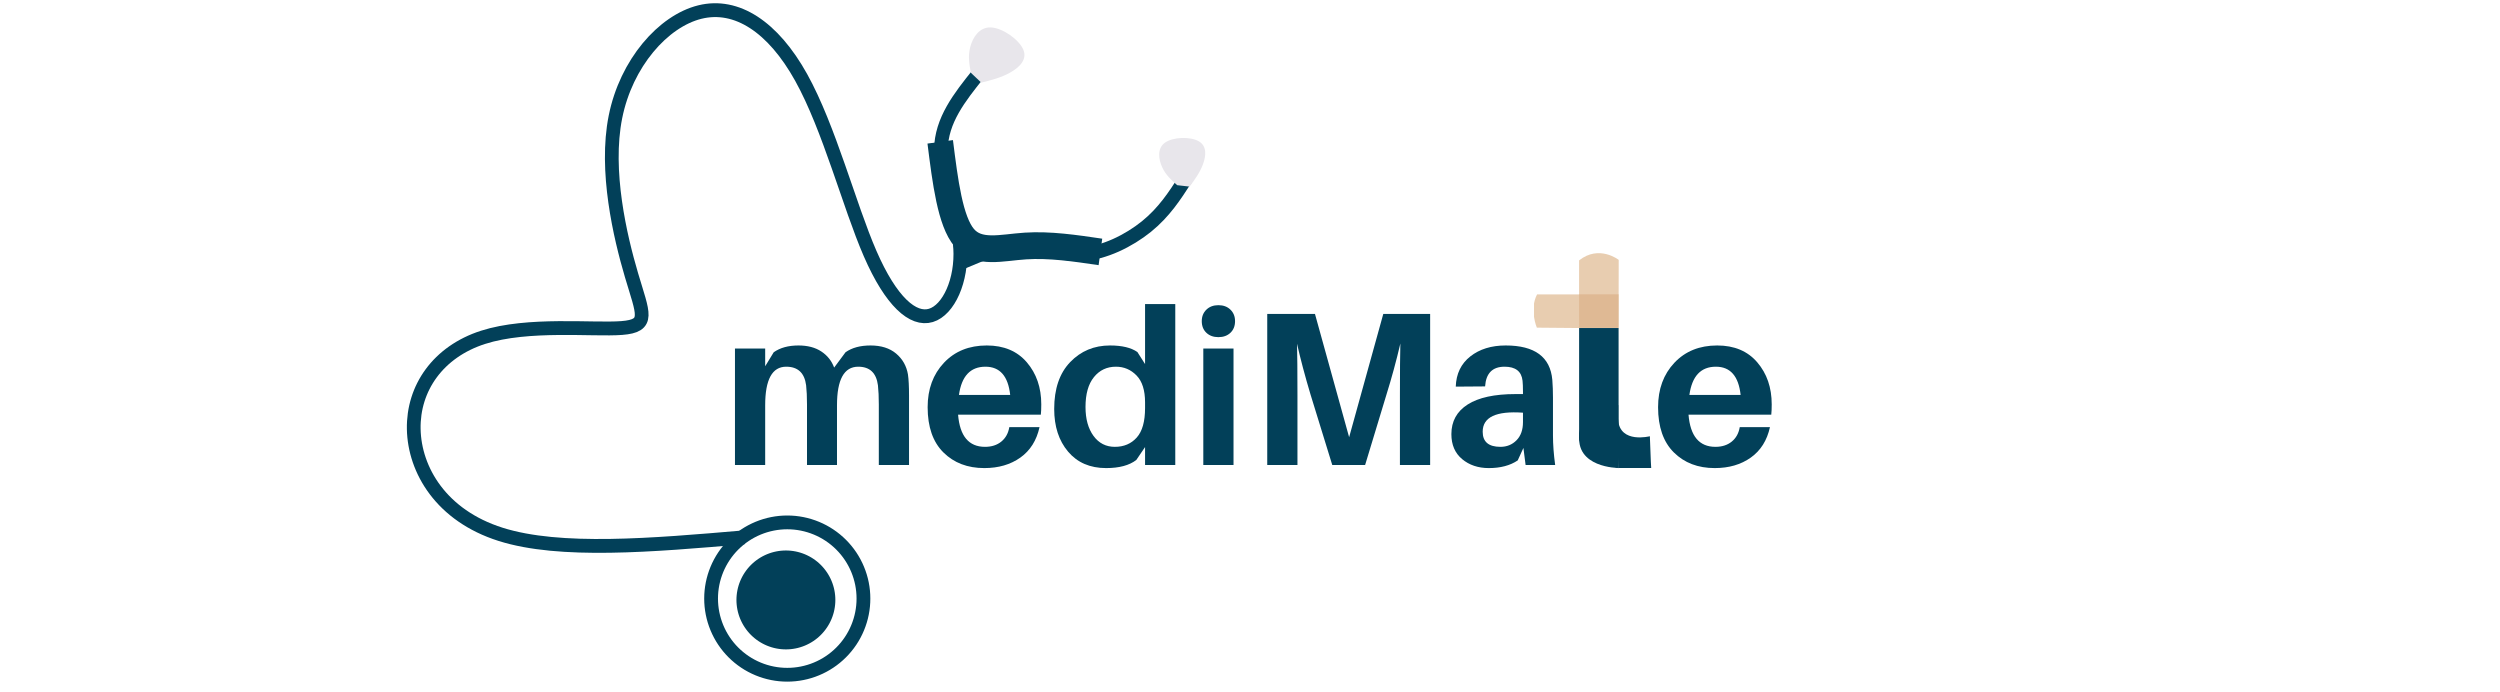 <svg xmlns="http://www.w3.org/2000/svg" xmlns:xlink="http://www.w3.org/1999/xlink" width="21385" zoomAndPan="magnify" viewBox="0 0 16038.75 4439.25" height="5919" preserveAspectRatio="xMidYMid meet" version="1.2"><defs><clipPath id="bf1652c198"><path d="M 2601 0 L 11415 0 L 11415 4438.5 L 2601 4438.5 Z M 2601 0 "/></clipPath><clipPath id="09f5417782"><path d="M 3.746 0 L 4173 0 L 4173 4005 L 3.746 4005 Z M 3.746 0 "/></clipPath><clipPath id="af8b86c6a6"><path d="M 3055 650 L 5150.469 650 L 5150.469 2184 L 3055 2184 Z M 3055 650 "/></clipPath><clipPath id="0d0d7d07fc"><path d="M 1460 2851 L 3439 2851 L 3439 4438.5 L 1460 4438.5 Z M 1460 2851 "/></clipPath><clipPath id="e0fbe20211"><path d="M 1247 2655 L 3635 2655 L 3635 4438.5 L 1247 4438.5 Z M 1247 2655 "/></clipPath><clipPath id="244b6093dd"><path d="M 2498 0 L 5150.469 0 L 5150.469 2588 L 2498 2588 Z M 2498 0 "/></clipPath><clipPath id="14f90c1a60"><path d="M 7240.488 1888 L 7533 1888 L 7533 2105 L 7240.488 2105 Z M 7240.488 1888 "/></clipPath><clipPath id="277c441350"><path d="M 2024 1620 L 8813.422 1620 L 8813.422 3307 L 2024 3307 Z M 2024 1620 "/></clipPath><clipPath id="cc8759a6a1"><rect x="0" width="6790" y="0" height="1687"/></clipPath><clipPath id="f8dd1e8e0e"><rect x="0" width="8814" y="0" height="4439"/></clipPath></defs><g id="34a047af7c"><g clip-rule="nonzero" clip-path="url(#bf1652c198)"><g transform="matrix(1,0,0,1,2601,0)"><g clip-path="url(#f8dd1e8e0e)"><g clip-rule="nonzero" clip-path="url(#09f5417782)"><path style="fill:none;stroke-width:4.094;stroke-linecap:butt;stroke-linejoin:miter;stroke:#024059;stroke-opacity:1;stroke-miterlimit:4;" d="M 271.046 710.828 C 243.599 713.172 216.154 715.516 198.452 709.953 C 180.751 704.391 172.795 690.924 172.556 678.81 C 172.318 666.696 179.798 655.936 193.217 651.649 C 206.636 647.361 225.994 649.546 234.561 648.891 C 243.128 648.237 240.905 644.743 237.494 633.274 C 234.082 621.805 229.482 602.362 232.693 586.427 C 235.905 570.492 246.926 558.067 257.869 555.378 C 268.812 552.69 279.675 559.739 288.068 574.718 C 296.462 589.696 302.386 612.602 308.634 626.864 C 314.881 641.126 321.451 646.743 326.752 645.157 C 332.053 643.571 336.085 634.782 335.479 625.088 C 334.872 615.395 329.628 604.798 329.745 596.095 C 329.862 587.392 335.341 580.583 340.82 573.773 " transform="matrix(21.516,0,0,21.677,-3659.319,-11961.59)"/></g><g clip-rule="nonzero" clip-path="url(#af8b86c6a6)"><path style="fill:none;stroke-width:4.18;stroke-linecap:butt;stroke-linejoin:miter;stroke:#024059;stroke-opacity:1;stroke-miterlimit:4;" d="M 335.208 629.34 C 341.42 626.64 347.633 623.939 353.431 624.074 C 359.23 624.209 364.614 627.179 370.971 626.821 C 377.328 626.462 384.658 622.774 389.892 618.43 C 395.125 614.086 398.262 609.087 401.4 604.087 " transform="matrix(21.682,0,0,21.13,-3699.63,-11614.077)"/></g><g clip-rule="nonzero" clip-path="url(#0d0d7d07fc)"><path style="fill:none;stroke-width:4.18;stroke-linecap:butt;stroke-linejoin:miter;stroke:#024059;stroke-opacity:1;stroke-miterlimit:4;" d="M 303.712 731.291 C 303.712 731.669 303.703 732.047 303.684 732.425 C 303.666 732.802 303.638 733.18 303.601 733.556 C 303.564 733.932 303.517 734.307 303.462 734.681 C 303.406 735.055 303.342 735.428 303.268 735.799 C 303.194 736.17 303.111 736.539 303.02 736.905 C 302.928 737.272 302.827 737.636 302.717 737.998 C 302.607 738.36 302.489 738.719 302.361 739.075 C 302.234 739.431 302.098 739.784 301.953 740.133 C 301.808 740.483 301.655 740.828 301.494 741.17 C 301.332 741.512 301.162 741.849 300.984 742.183 C 300.805 742.516 300.619 742.845 300.425 743.17 C 300.23 743.494 300.028 743.813 299.818 744.128 C 299.608 744.442 299.39 744.751 299.165 745.055 C 298.94 745.359 298.707 745.657 298.467 745.949 C 298.227 746.242 297.98 746.528 297.726 746.808 C 297.472 747.088 297.212 747.362 296.944 747.629 C 296.677 747.897 296.403 748.157 296.123 748.411 C 295.843 748.665 295.557 748.912 295.264 749.152 C 294.972 749.392 294.674 749.625 294.37 749.85 C 294.066 750.075 293.757 750.293 293.443 750.503 C 293.129 750.713 292.809 750.915 292.485 751.11 C 292.161 751.304 291.832 751.49 291.498 751.669 C 291.165 751.847 290.827 752.017 290.485 752.178 C 290.143 752.34 289.798 752.493 289.448 752.638 C 289.099 752.783 288.746 752.919 288.39 753.046 C 288.034 753.174 287.675 753.292 287.313 753.402 C 286.951 753.512 286.587 753.613 286.22 753.704 C 285.853 753.796 285.485 753.879 285.114 753.953 C 284.743 754.027 284.37 754.091 283.996 754.147 C 283.622 754.202 283.247 754.249 282.871 754.286 C 282.494 754.323 282.117 754.351 281.74 754.369 C 281.362 754.388 280.984 754.397 280.606 754.397 C 280.228 754.397 279.85 754.388 279.472 754.369 C 279.095 754.351 278.718 754.323 278.341 754.286 C 277.965 754.249 277.59 754.202 277.216 754.147 C 276.842 754.091 276.469 754.027 276.098 753.953 C 275.727 753.879 275.358 753.796 274.992 753.704 C 274.625 753.613 274.261 753.512 273.899 753.402 C 273.537 753.292 273.178 753.174 272.822 753.046 C 272.466 752.919 272.113 752.783 271.764 752.638 C 271.414 752.493 271.069 752.34 270.727 752.178 C 270.385 752.017 270.047 751.847 269.714 751.669 C 269.38 751.49 269.051 751.304 268.727 751.11 C 268.403 750.915 268.083 750.713 267.769 750.503 C 267.454 750.293 267.145 750.075 266.842 749.85 C 266.538 749.625 266.24 749.392 265.948 749.152 C 265.655 748.912 265.369 748.665 265.089 748.411 C 264.809 748.157 264.535 747.897 264.268 747.629 C 264 747.362 263.739 747.088 263.485 746.808 C 263.232 746.528 262.985 746.242 262.745 745.949 C 262.505 745.657 262.272 745.359 262.047 745.055 C 261.822 744.751 261.604 744.442 261.394 744.128 C 261.184 743.813 260.982 743.494 260.787 743.17 C 260.593 742.845 260.406 742.516 260.228 742.183 C 260.05 741.849 259.88 741.512 259.718 741.17 C 259.557 740.828 259.403 740.483 259.259 740.133 C 259.114 739.784 258.978 739.431 258.851 739.075 C 258.723 738.719 258.605 738.36 258.495 737.998 C 258.385 737.636 258.284 737.272 258.192 736.905 C 258.101 736.539 258.018 736.17 257.944 735.799 C 257.87 735.428 257.806 735.055 257.75 734.681 C 257.695 734.307 257.648 733.932 257.611 733.556 C 257.574 733.179 257.546 732.802 257.528 732.425 C 257.509 732.047 257.5 731.669 257.5 731.291 C 257.5 730.913 257.509 730.535 257.528 730.157 C 257.546 729.78 257.574 729.403 257.611 729.026 C 257.648 728.65 257.695 728.275 257.75 727.901 C 257.806 727.527 257.87 727.154 257.944 726.783 C 258.018 726.412 258.101 726.043 258.192 725.677 C 258.284 725.31 258.385 724.946 258.495 724.584 C 258.605 724.222 258.723 723.863 258.851 723.507 C 258.978 723.151 259.114 722.798 259.259 722.449 C 259.403 722.099 259.557 721.754 259.718 721.412 C 259.88 721.07 260.05 720.732 260.228 720.399 C 260.406 720.065 260.593 719.736 260.787 719.412 C 260.982 719.088 261.184 718.768 261.394 718.454 C 261.604 718.139 261.822 717.83 262.047 717.527 C 262.272 717.223 262.505 716.925 262.745 716.633 C 262.985 716.34 263.232 716.054 263.485 715.774 C 263.739 715.494 264 715.22 264.268 714.953 C 264.535 714.685 264.809 714.425 265.089 714.171 C 265.369 713.917 265.655 713.67 265.948 713.43 C 266.24 713.19 266.538 712.957 266.842 712.732 C 267.145 712.507 267.454 712.289 267.769 712.079 C 268.083 711.869 268.403 711.667 268.727 711.472 C 269.051 711.278 269.38 711.092 269.714 710.913 C 270.047 710.735 270.385 710.565 270.727 710.404 C 271.069 710.242 271.414 710.088 271.764 709.944 C 272.113 709.799 272.466 709.663 272.822 709.536 C 273.178 709.408 273.537 709.29 273.899 709.18 C 274.261 709.07 274.625 708.969 274.992 708.877 C 275.358 708.786 275.727 708.703 276.098 708.629 C 276.469 708.555 276.842 708.491 277.216 708.435 C 277.59 708.38 277.965 708.333 278.341 708.296 C 278.718 708.259 279.095 708.231 279.472 708.213 C 279.85 708.194 280.228 708.185 280.606 708.185 C 280.984 708.185 281.362 708.194 281.74 708.213 C 282.117 708.231 282.494 708.259 282.871 708.296 C 283.247 708.333 283.622 708.38 283.996 708.435 C 284.37 708.491 284.743 708.555 285.114 708.629 C 285.485 708.703 285.853 708.786 286.22 708.877 C 286.587 708.969 286.951 709.07 287.313 709.18 C 287.675 709.29 288.034 709.408 288.39 709.536 C 288.746 709.663 289.099 709.799 289.448 709.944 C 289.798 710.088 290.143 710.242 290.485 710.403 C 290.827 710.565 291.165 710.735 291.498 710.913 C 291.832 711.092 292.161 711.278 292.485 711.472 C 292.809 711.667 293.129 711.869 293.443 712.079 C 293.757 712.289 294.066 712.507 294.37 712.732 C 294.674 712.957 294.972 713.19 295.264 713.43 C 295.557 713.67 295.843 713.917 296.123 714.171 C 296.403 714.425 296.677 714.685 296.944 714.953 C 297.212 715.22 297.472 715.494 297.726 715.774 C 297.98 716.054 298.227 716.34 298.467 716.633 C 298.707 716.925 298.94 717.223 299.165 717.527 C 299.39 717.83 299.608 718.139 299.818 718.454 C 300.028 718.768 300.23 719.088 300.425 719.412 C 300.619 719.736 300.805 720.065 300.984 720.399 C 301.162 720.732 301.332 721.07 301.494 721.412 C 301.655 721.754 301.808 722.099 301.953 722.449 C 302.098 722.798 302.234 723.151 302.361 723.507 C 302.489 723.863 302.607 724.222 302.717 724.584 C 302.827 724.946 302.928 725.31 303.02 725.677 C 303.111 726.043 303.194 726.412 303.268 726.783 C 303.342 727.154 303.406 727.527 303.462 727.901 C 303.517 728.275 303.564 728.65 303.601 729.026 C 303.638 729.403 303.666 729.78 303.684 730.157 C 303.703 730.535 303.712 730.913 303.712 731.291 Z M 303.712 731.291 " transform="matrix(21.151,0,0,21.151,-3485.395,-11627.42)"/></g><path style=" stroke:none;fill-rule:nonzero;fill:#024059;fill-opacity:1;" d="M 2673.352 3849.098 C 2673.352 3852.898 2673.258 3856.699 2673.07 3860.5 C 2672.883 3864.297 2672.602 3868.09 2672.23 3871.871 C 2671.859 3875.656 2671.395 3879.43 2670.836 3883.188 C 2670.277 3886.949 2669.629 3890.695 2668.887 3894.422 C 2668.145 3898.152 2667.312 3901.863 2666.387 3905.547 C 2665.465 3909.238 2664.449 3912.902 2663.348 3916.539 C 2662.242 3920.18 2661.051 3923.785 2659.77 3927.367 C 2658.488 3930.945 2657.121 3934.492 2655.664 3938.004 C 2654.211 3941.52 2652.672 3944.992 2651.043 3948.43 C 2649.418 3951.867 2647.711 3955.262 2645.918 3958.617 C 2644.125 3961.969 2642.25 3965.273 2640.297 3968.535 C 2638.34 3971.797 2636.309 3975.008 2634.195 3978.172 C 2632.082 3981.332 2629.895 3984.441 2627.629 3987.496 C 2625.363 3990.547 2623.027 3993.547 2620.613 3996.484 C 2618.203 3999.426 2615.719 4002.301 2613.164 4005.117 C 2610.613 4007.938 2607.992 4010.688 2605.305 4013.379 C 2602.613 4016.066 2599.863 4018.688 2597.043 4021.242 C 2594.227 4023.797 2591.348 4026.277 2588.41 4028.688 C 2585.473 4031.102 2582.473 4033.438 2579.422 4035.703 C 2576.367 4037.969 2573.258 4040.156 2570.098 4042.27 C 2566.934 4044.383 2563.723 4046.414 2560.461 4048.371 C 2557.199 4050.324 2553.895 4052.195 2550.539 4053.988 C 2547.188 4055.781 2543.793 4057.492 2540.355 4059.117 C 2536.918 4060.742 2533.441 4062.281 2529.93 4063.738 C 2526.418 4065.191 2522.871 4066.559 2519.289 4067.844 C 2515.711 4069.125 2512.102 4070.316 2508.465 4071.418 C 2504.824 4072.523 2501.16 4073.535 2497.473 4074.461 C 2493.785 4075.383 2490.074 4076.215 2486.348 4076.957 C 2482.617 4077.699 2478.875 4078.348 2475.113 4078.906 C 2471.352 4079.465 2467.578 4079.934 2463.797 4080.305 C 2460.012 4080.68 2456.219 4080.957 2452.422 4081.145 C 2448.625 4081.328 2444.824 4081.422 2441.023 4081.426 C 2437.223 4081.422 2433.422 4081.328 2429.625 4081.145 C 2425.824 4080.957 2422.035 4080.68 2418.25 4080.305 C 2414.469 4079.934 2410.695 4079.469 2406.934 4078.91 C 2403.172 4078.352 2399.426 4077.699 2395.699 4076.957 C 2391.969 4076.215 2388.262 4075.383 2384.57 4074.461 C 2380.883 4073.539 2377.223 4072.523 2373.582 4071.422 C 2369.945 4070.316 2366.336 4069.125 2362.754 4067.844 C 2359.176 4066.559 2355.629 4065.191 2352.117 4063.738 C 2348.602 4062.281 2345.129 4060.742 2341.691 4059.117 C 2338.254 4057.492 2334.859 4055.781 2331.504 4053.992 C 2328.152 4052.199 2324.844 4050.324 2321.582 4048.371 C 2318.32 4046.414 2315.109 4044.383 2311.949 4042.27 C 2308.789 4040.156 2305.68 4037.969 2302.625 4035.703 C 2299.574 4033.438 2296.578 4031.102 2293.637 4028.688 C 2290.699 4026.277 2287.82 4023.797 2285.004 4021.242 C 2282.184 4018.688 2279.434 4016.066 2276.742 4013.379 C 2274.055 4010.688 2271.434 4007.938 2268.883 4005.121 C 2266.328 4002.301 2263.844 3999.426 2261.434 3996.484 C 2259.02 3993.547 2256.684 3990.547 2254.418 3987.496 C 2252.152 3984.441 2249.965 3981.332 2247.852 3978.172 C 2245.738 3975.008 2243.703 3971.797 2241.75 3968.539 C 2239.797 3965.277 2237.922 3961.969 2236.129 3958.617 C 2234.336 3955.266 2232.629 3951.867 2231.004 3948.43 C 2229.379 3944.992 2227.836 3941.52 2226.383 3938.004 C 2224.926 3934.492 2223.559 3930.945 2222.277 3927.367 C 2220.996 3923.785 2219.805 3920.18 2218.703 3916.539 C 2217.598 3912.902 2216.582 3909.238 2215.66 3905.551 C 2214.734 3901.863 2213.902 3898.152 2213.16 3894.422 C 2212.418 3890.695 2211.77 3886.949 2211.211 3883.188 C 2210.652 3879.43 2210.188 3875.656 2209.816 3871.871 C 2209.441 3868.09 2209.164 3864.297 2208.977 3860.5 C 2208.789 3856.699 2208.699 3852.898 2208.699 3849.098 C 2208.699 3845.297 2208.789 3841.496 2208.977 3837.699 C 2209.164 3833.902 2209.441 3830.109 2209.816 3826.324 C 2210.188 3822.543 2210.652 3818.77 2211.211 3815.008 C 2211.77 3811.246 2212.418 3807.5 2213.16 3803.773 C 2213.902 3800.043 2214.734 3796.332 2215.66 3792.645 C 2216.582 3788.957 2217.598 3785.293 2218.703 3781.656 C 2219.805 3778.016 2220.996 3774.406 2222.277 3770.828 C 2223.559 3767.246 2224.926 3763.699 2226.383 3760.188 C 2227.836 3756.676 2229.379 3753.199 2231.004 3749.762 C 2232.629 3746.324 2234.336 3742.93 2236.129 3739.578 C 2237.922 3736.227 2239.797 3732.918 2241.75 3729.656 C 2243.703 3726.395 2245.738 3723.184 2247.852 3720.023 C 2249.965 3716.859 2252.152 3713.75 2254.418 3710.699 C 2256.684 3707.645 2259.02 3704.648 2261.434 3701.711 C 2263.844 3698.77 2266.328 3695.891 2268.883 3693.074 C 2271.434 3690.258 2274.055 3687.508 2276.746 3684.816 C 2279.434 3682.129 2282.188 3679.508 2285.004 3676.953 C 2287.82 3674.402 2290.699 3671.918 2293.637 3669.508 C 2296.578 3667.094 2299.574 3664.754 2302.625 3662.492 C 2305.68 3660.227 2308.789 3658.035 2311.949 3655.922 C 2315.109 3653.812 2318.324 3651.777 2321.586 3649.824 C 2324.844 3647.867 2328.152 3645.996 2331.504 3644.203 C 2334.859 3642.41 2338.254 3640.703 2341.691 3639.078 C 2345.129 3637.453 2348.602 3635.91 2352.117 3634.453 C 2355.629 3633 2359.176 3631.633 2362.754 3630.352 C 2366.336 3629.07 2369.945 3627.879 2373.582 3626.777 C 2377.223 3625.672 2380.883 3624.656 2384.574 3623.734 C 2388.262 3622.809 2391.969 3621.977 2395.699 3621.238 C 2399.426 3620.496 2403.172 3619.844 2406.934 3619.289 C 2410.695 3618.727 2414.469 3618.262 2418.25 3617.891 C 2422.035 3617.52 2425.824 3617.238 2429.625 3617.051 C 2433.422 3616.867 2437.223 3616.773 2441.023 3616.773 C 2444.824 3616.773 2448.625 3616.867 2452.422 3617.051 C 2456.219 3617.238 2460.012 3617.52 2463.797 3617.895 C 2467.578 3618.266 2471.352 3618.73 2475.113 3619.289 C 2478.875 3619.844 2482.617 3620.496 2486.348 3621.238 C 2490.074 3621.977 2493.785 3622.809 2497.473 3623.734 C 2501.16 3624.66 2504.824 3625.672 2508.465 3626.777 C 2512.102 3627.883 2515.711 3629.074 2519.289 3630.352 C 2522.871 3631.633 2526.418 3633 2529.93 3634.457 C 2533.441 3635.91 2536.918 3637.453 2540.355 3639.078 C 2543.793 3640.703 2547.188 3642.41 2550.539 3644.203 C 2553.895 3645.996 2557.199 3647.871 2560.461 3649.828 C 2563.723 3651.781 2566.934 3653.812 2570.098 3655.926 C 2573.258 3658.039 2576.367 3660.227 2579.422 3662.492 C 2582.473 3664.754 2585.473 3667.094 2588.41 3669.508 C 2591.348 3671.918 2594.227 3674.402 2597.043 3676.957 C 2599.863 3679.508 2602.613 3682.129 2605.305 3684.816 C 2607.992 3687.508 2610.613 3690.258 2613.164 3693.078 C 2615.719 3695.895 2618.203 3698.773 2620.613 3701.711 C 2623.027 3704.652 2625.363 3707.648 2627.629 3710.699 C 2629.895 3713.754 2632.082 3716.863 2634.195 3720.023 C 2636.309 3723.184 2638.34 3726.395 2640.297 3729.656 C 2642.25 3732.918 2644.125 3736.227 2645.918 3739.578 C 2647.711 3742.93 2649.418 3746.328 2651.043 3749.762 C 2652.672 3753.199 2654.211 3756.676 2655.664 3760.188 C 2657.121 3763.703 2658.488 3767.25 2659.77 3770.828 C 2661.051 3774.41 2662.242 3778.016 2663.348 3781.656 C 2664.449 3785.293 2665.465 3788.957 2666.387 3792.645 C 2667.309 3796.332 2668.145 3800.043 2668.887 3803.773 C 2669.629 3807.5 2670.277 3811.246 2670.836 3815.008 C 2671.395 3818.77 2671.859 3822.543 2672.23 3826.328 C 2672.602 3830.109 2672.883 3833.902 2673.07 3837.699 C 2673.258 3841.496 2673.352 3845.297 2673.352 3849.098 Z M 2673.352 3849.098 "/><g clip-rule="nonzero" clip-path="url(#e0fbe20211)"><path style="fill:none;stroke-width:8.033;stroke-linecap:butt;stroke-linejoin:miter;stroke:#024059;stroke-opacity:1;stroke-miterlimit:4;" d="M 291.175 731.706 C 291.175 731.886 291.171 732.065 291.162 732.245 C 291.153 732.425 291.14 732.604 291.122 732.783 C 291.105 732.962 291.083 733.14 291.056 733.318 C 291.03 733.496 290.999 733.673 290.964 733.849 C 290.929 734.025 290.89 734.201 290.846 734.375 C 290.802 734.549 290.754 734.723 290.702 734.894 C 290.65 735.067 290.593 735.237 290.533 735.406 C 290.472 735.576 290.408 735.743 290.339 735.909 C 290.27 736.076 290.197 736.24 290.12 736.402 C 290.044 736.565 289.963 736.725 289.878 736.884 C 289.793 737.042 289.705 737.199 289.612 737.353 C 289.52 737.507 289.424 737.659 289.324 737.808 C 289.224 737.958 289.12 738.105 289.013 738.249 C 288.906 738.393 288.796 738.535 288.682 738.674 C 288.568 738.813 288.45 738.949 288.329 739.082 C 288.209 739.216 288.085 739.346 287.958 739.473 C 287.831 739.6 287.701 739.724 287.567 739.845 C 287.434 739.965 287.298 740.083 287.159 740.197 C 287.02 740.311 286.878 740.421 286.734 740.528 C 286.59 740.635 286.443 740.739 286.293 740.839 C 286.144 740.939 285.992 741.035 285.838 741.127 C 285.684 741.22 285.527 741.308 285.369 741.393 C 285.21 741.478 285.05 741.559 284.887 741.635 C 284.725 741.712 284.56 741.785 284.394 741.854 C 284.228 741.923 284.061 741.987 283.891 742.048 C 283.722 742.109 283.551 742.165 283.379 742.217 C 283.207 742.269 283.034 742.317 282.86 742.361 C 282.685 742.404 282.51 742.444 282.334 742.479 C 282.157 742.514 281.981 742.545 281.803 742.571 C 281.625 742.597 281.446 742.62 281.268 742.637 C 281.089 742.655 280.909 742.668 280.73 742.677 C 280.55 742.685 280.371 742.69 280.191 742.69 C 280.011 742.69 279.832 742.685 279.652 742.677 C 279.472 742.668 279.293 742.655 279.114 742.637 C 278.936 742.62 278.757 742.598 278.579 742.571 C 278.401 742.545 278.224 742.514 278.048 742.479 C 277.872 742.444 277.696 742.404 277.522 742.361 C 277.348 742.317 277.175 742.269 277.002 742.217 C 276.831 742.165 276.66 742.109 276.491 742.048 C 276.321 741.987 276.154 741.923 275.988 741.854 C 275.821 741.785 275.657 741.712 275.495 741.635 C 275.332 741.559 275.172 741.478 275.013 741.393 C 274.855 741.308 274.698 741.22 274.544 741.127 C 274.39 741.035 274.238 740.939 274.089 740.839 C 273.939 740.739 273.792 740.635 273.648 740.528 C 273.503 740.421 273.362 740.311 273.223 740.197 C 273.084 740.083 272.948 739.965 272.815 739.845 C 272.681 739.724 272.551 739.6 272.424 739.473 C 272.297 739.346 272.173 739.216 272.052 739.083 C 271.932 738.949 271.814 738.813 271.7 738.674 C 271.586 738.535 271.476 738.393 271.369 738.249 C 271.261 738.105 271.158 737.958 271.058 737.808 C 270.958 737.659 270.862 737.507 270.77 737.353 C 270.677 737.199 270.589 737.042 270.504 736.884 C 270.419 736.725 270.338 736.565 270.262 736.402 C 270.185 736.24 270.112 736.076 270.043 735.909 C 269.974 735.743 269.91 735.576 269.849 735.406 C 269.788 735.237 269.732 735.067 269.68 734.894 C 269.628 734.723 269.58 734.549 269.536 734.375 C 269.492 734.201 269.453 734.025 269.418 733.849 C 269.383 733.673 269.352 733.496 269.326 733.318 C 269.299 733.14 269.277 732.962 269.26 732.783 C 269.242 732.604 269.229 732.425 269.22 732.245 C 269.211 732.065 269.207 731.886 269.207 731.706 C 269.207 731.526 269.211 731.347 269.22 731.167 C 269.229 730.988 269.242 730.808 269.26 730.629 C 269.277 730.45 269.299 730.272 269.326 730.094 C 269.352 729.916 269.383 729.739 269.418 729.563 C 269.453 729.387 269.492 729.211 269.536 729.037 C 269.58 728.863 269.628 728.689 269.68 728.517 C 269.732 728.345 269.788 728.175 269.849 728.005 C 269.91 727.836 269.974 727.668 270.043 727.502 C 270.112 727.336 270.185 727.172 270.262 727.01 C 270.338 726.847 270.419 726.687 270.504 726.528 C 270.589 726.37 270.677 726.213 270.77 726.059 C 270.862 725.905 270.958 725.753 271.058 725.604 C 271.158 725.454 271.261 725.307 271.369 725.163 C 271.476 725.018 271.586 724.877 271.7 724.738 C 271.814 724.599 271.932 724.463 272.052 724.329 C 272.173 724.196 272.297 724.066 272.424 723.939 C 272.551 723.812 272.681 723.688 272.815 723.567 C 272.948 723.447 273.084 723.329 273.223 723.215 C 273.362 723.101 273.503 722.99 273.648 722.884 C 273.792 722.776 273.939 722.673 274.089 722.573 C 274.238 722.473 274.39 722.377 274.544 722.285 C 274.698 722.192 274.855 722.104 275.013 722.019 C 275.172 721.934 275.332 721.853 275.495 721.777 C 275.657 721.7 275.821 721.627 275.988 721.558 C 276.154 721.489 276.321 721.425 276.491 721.364 C 276.66 721.303 276.831 721.247 277.002 721.195 C 277.175 721.143 277.348 721.095 277.522 721.051 C 277.696 721.007 277.872 720.968 278.048 720.933 C 278.224 720.898 278.401 720.867 278.579 720.841 C 278.757 720.814 278.936 720.792 279.114 720.775 C 279.293 720.757 279.472 720.744 279.652 720.735 C 279.832 720.726 280.011 720.722 280.191 720.722 C 280.371 720.722 280.55 720.726 280.73 720.735 C 280.909 720.744 281.089 720.757 281.268 720.775 C 281.446 720.793 281.625 720.815 281.803 720.841 C 281.981 720.867 282.157 720.898 282.334 720.933 C 282.51 720.968 282.685 721.007 282.86 721.051 C 283.034 721.095 283.207 721.143 283.379 721.195 C 283.551 721.247 283.722 721.304 283.891 721.364 C 284.061 721.425 284.228 721.489 284.394 721.558 C 284.56 721.627 284.725 721.7 284.887 721.777 C 285.05 721.853 285.21 721.934 285.369 722.019 C 285.527 722.104 285.684 722.192 285.838 722.285 C 285.992 722.377 286.144 722.473 286.293 722.573 C 286.443 722.673 286.59 722.776 286.734 722.884 C 286.878 722.99 287.02 723.101 287.159 723.215 C 287.298 723.329 287.434 723.447 287.567 723.567 C 287.701 723.688 287.831 723.812 287.958 723.939 C 288.085 724.066 288.209 724.196 288.329 724.33 C 288.45 724.463 288.568 724.599 288.682 724.738 C 288.796 724.877 288.906 725.018 289.013 725.163 C 289.12 725.307 289.224 725.454 289.324 725.604 C 289.424 725.753 289.52 725.905 289.612 726.059 C 289.705 726.213 289.793 726.37 289.878 726.528 C 289.963 726.687 290.044 726.847 290.12 727.01 C 290.197 727.172 290.27 727.336 290.339 727.502 C 290.408 727.669 290.472 727.836 290.533 728.005 C 290.593 728.175 290.65 728.345 290.702 728.517 C 290.754 728.689 290.802 728.863 290.846 729.037 C 290.889 729.211 290.929 729.387 290.964 729.563 C 290.999 729.739 291.03 729.916 291.056 730.094 C 291.083 730.272 291.105 730.45 291.122 730.629 C 291.14 730.808 291.153 730.988 291.162 731.167 C 291.171 731.347 291.175 731.526 291.175 731.706 Z M 291.175 731.706 " transform="matrix(21.151,0,0,21.151,-3485.395,-11627.42)"/></g><path style=" stroke:none;fill-rule:nonzero;fill:#e8e6eb;fill-opacity:1;" d="M 3627.586 466.832 C 3617.738 414.078 3607.895 361.324 3623.672 301.207 C 3639.453 241.09 3681.738 172.18 3756.906 175.98 C 3832.07 179.781 3936.555 253.77 3963.902 318.223 C 3991.246 382.672 3938.121 432.664 3879.777 465.57 C 3821.438 498.473 3757.887 514.289 3694.332 530.105 "/><path style=" stroke:none;fill-rule:nonzero;fill:#e8e6eb;fill-opacity:1;" d="M 4951.238 1188.012 C 4915.035 1156.164 4878.832 1124.312 4855.359 1073.758 C 4831.887 1023.199 4820.914 952.465 4872.562 915.426 C 4924.211 878.383 5034.707 875.152 5089.023 905.969 C 5143.344 936.789 5136.516 999.965 5116.625 1053.895 C 5096.738 1107.824 5063.793 1152.508 5030.844 1197.188 "/><g clip-rule="nonzero" clip-path="url(#244b6093dd)"><path style="fill:none;stroke-width:8.377;stroke-linecap:butt;stroke-linejoin:miter;stroke:#024059;stroke-opacity:1;stroke-miterlimit:4;" d="M 325.9 594.55 C 327.532 607.029 329.151 619.408 333.755 624.608 C 338.359 629.807 345.804 627.662 353.694 627.168 C 361.584 626.675 369.859 627.849 378.135 629.023 " transform="matrix(19.676,0,0,20.487,-2981.448,-11270.598)"/></g><path style="fill:none;stroke-width:7.582;stroke-linecap:butt;stroke-linejoin:miter;stroke:#024059;stroke-opacity:1;stroke-miterlimit:4;" d="M 331.701 628.982 C 331.384 627.235 331.066 625.488 330.748 623.741 " transform="matrix(22.419,0,0,25.305,-3822.153,-14265.696)"/><g clip-rule="nonzero" clip-path="url(#14f90c1a60)"><path style=" stroke:none;fill-rule:nonzero;fill:#e8cdb0;fill-opacity:1;" d="M 7258.66 2102.098 C 7258.66 2102.098 7209.141 1986.176 7260.102 1888.617 L 7532.41 1888.617 L 7530.969 2104.52 Z M 7258.66 2102.098 "/></g><path style=" stroke:none;fill-rule:nonzero;fill:#e8cdb0;fill-opacity:1;" d="M 7782.98 2107.391 L 7529.609 2107.391 L 7529.609 1670.695 C 7658.008 1568.004 7783.836 1667.27 7783.836 1667.27 Z M 7782.98 2107.391 "/><path style=" stroke:none;fill-rule:nonzero;fill:#024059;fill-opacity:1;" d="M 7783.035 2789.727 L 7529.77 2789.727 L 7529.77 2104.57 L 7783.035 2104.57 Z M 7783.035 2789.727 "/><path style=" stroke:none;fill-rule:nonzero;fill:#024059;fill-opacity:1;" d="M 7781.207 2793.137 C 7781.207 2795.25 7781.156 2797.363 7781.055 2799.477 C 7780.953 2801.59 7780.805 2803.695 7780.602 2805.801 C 7780.398 2807.906 7780.148 2810.004 7779.848 2812.098 C 7779.543 2814.188 7779.191 2816.27 7778.789 2818.344 C 7778.391 2820.418 7777.938 2822.48 7777.438 2824.535 C 7776.938 2826.586 7776.391 2828.621 7775.793 2830.648 C 7775.195 2832.672 7774.547 2834.68 7773.855 2836.668 C 7773.16 2838.66 7772.422 2840.633 7771.633 2842.586 C 7770.844 2844.539 7770.012 2846.473 7769.133 2848.387 C 7768.25 2850.297 7767.328 2852.188 7766.355 2854.051 C 7765.387 2855.914 7764.371 2857.754 7763.312 2859.57 C 7762.254 2861.383 7761.152 2863.168 7760.012 2864.93 C 7758.867 2866.688 7757.684 2868.414 7756.457 2870.113 C 7755.23 2871.812 7753.965 2873.48 7752.656 2875.113 C 7751.352 2876.75 7750.008 2878.348 7748.625 2879.918 C 7747.242 2881.484 7745.824 2883.016 7744.367 2884.512 C 7742.914 2886.004 7741.422 2887.465 7739.898 2888.883 C 7738.371 2890.305 7736.812 2891.684 7735.223 2893.027 C 7733.633 2894.367 7732.008 2895.668 7730.355 2896.93 C 7728.703 2898.188 7727.02 2899.406 7725.309 2900.582 C 7723.598 2901.754 7721.859 2902.887 7720.094 2903.973 C 7718.328 2905.062 7716.535 2906.102 7714.723 2907.102 C 7712.906 2908.098 7711.066 2909.047 7709.207 2909.953 C 7707.348 2910.855 7705.465 2911.711 7703.562 2912.523 C 7701.66 2913.332 7699.742 2914.094 7697.805 2914.805 C 7695.867 2915.516 7693.91 2916.18 7691.941 2916.793 C 7689.973 2917.41 7687.988 2917.973 7685.992 2918.484 C 7683.996 2919 7681.988 2919.465 7679.969 2919.875 C 7677.949 2920.289 7675.922 2920.648 7673.887 2920.961 C 7671.852 2921.27 7669.809 2921.527 7667.758 2921.738 C 7665.711 2921.945 7663.66 2922.098 7661.602 2922.203 C 7659.547 2922.309 7657.488 2922.359 7655.43 2922.359 C 7653.371 2922.359 7651.316 2922.309 7649.258 2922.203 C 7647.203 2922.098 7645.152 2921.945 7643.102 2921.738 C 7641.055 2921.527 7639.012 2921.27 7636.977 2920.961 C 7634.941 2920.648 7632.91 2920.289 7630.895 2919.875 C 7628.875 2919.461 7626.867 2919 7624.871 2918.484 C 7622.871 2917.973 7620.891 2917.406 7618.922 2916.793 C 7616.949 2916.18 7614.996 2915.516 7613.059 2914.805 C 7611.121 2914.094 7609.199 2913.332 7607.297 2912.523 C 7605.398 2911.711 7603.516 2910.855 7601.656 2909.953 C 7599.793 2909.047 7597.957 2908.098 7596.141 2907.102 C 7594.324 2906.102 7592.535 2905.062 7590.77 2903.973 C 7589.004 2902.887 7587.266 2901.754 7585.555 2900.582 C 7583.84 2899.406 7582.16 2898.188 7580.508 2896.93 C 7578.852 2895.668 7577.23 2894.367 7575.641 2893.027 C 7574.047 2891.684 7572.488 2890.305 7570.965 2888.883 C 7569.441 2887.465 7567.949 2886.004 7566.492 2884.512 C 7565.039 2883.016 7563.621 2881.484 7562.238 2879.918 C 7560.855 2878.348 7559.512 2876.75 7558.203 2875.113 C 7556.898 2873.48 7555.633 2871.812 7554.406 2870.113 C 7553.18 2868.414 7551.996 2866.688 7550.852 2864.93 C 7549.707 2863.168 7548.605 2861.383 7547.551 2859.57 C 7546.492 2857.754 7545.477 2855.914 7544.508 2854.051 C 7543.535 2852.188 7542.609 2850.297 7541.73 2848.387 C 7540.852 2846.473 7540.016 2844.539 7539.23 2842.586 C 7538.441 2840.633 7537.699 2838.66 7537.008 2836.668 C 7536.312 2834.68 7535.668 2832.672 7535.07 2830.648 C 7534.473 2828.621 7533.926 2826.586 7533.426 2824.535 C 7532.922 2822.48 7532.473 2820.418 7532.07 2818.344 C 7531.668 2816.27 7531.316 2814.188 7531.016 2812.098 C 7530.715 2810.004 7530.461 2807.906 7530.262 2805.801 C 7530.059 2803.695 7529.906 2801.59 7529.805 2799.477 C 7529.707 2797.363 7529.656 2795.25 7529.656 2793.137 C 7529.656 2791.02 7529.707 2788.906 7529.805 2786.793 C 7529.906 2784.684 7530.059 2782.574 7530.262 2780.469 C 7530.461 2778.363 7530.715 2776.266 7531.016 2774.172 C 7531.316 2772.082 7531.668 2770 7532.07 2767.926 C 7532.473 2765.852 7532.922 2763.789 7533.426 2761.734 C 7533.926 2759.684 7534.473 2757.648 7535.07 2755.625 C 7535.668 2753.598 7536.312 2751.594 7537.008 2749.602 C 7537.699 2747.609 7538.441 2745.637 7539.23 2743.684 C 7540.016 2741.73 7540.852 2739.797 7541.73 2737.883 C 7542.609 2735.973 7543.535 2734.086 7544.508 2732.219 C 7545.477 2730.355 7546.492 2728.516 7547.551 2726.699 C 7548.605 2724.887 7549.707 2723.102 7550.852 2721.344 C 7551.996 2719.582 7553.18 2717.855 7554.406 2716.156 C 7555.633 2714.457 7556.898 2712.793 7558.203 2711.156 C 7559.512 2709.52 7560.855 2707.922 7562.238 2706.352 C 7563.617 2704.785 7565.039 2703.254 7566.492 2701.762 C 7567.949 2700.266 7569.441 2698.809 7570.965 2697.387 C 7572.488 2695.965 7574.047 2694.586 7575.641 2693.242 C 7577.23 2691.902 7578.852 2690.602 7580.508 2689.34 C 7582.16 2688.082 7583.844 2686.863 7585.555 2685.688 C 7587.266 2684.516 7589.004 2683.383 7590.77 2682.297 C 7592.535 2681.207 7594.324 2680.168 7596.141 2679.168 C 7597.957 2678.172 7599.793 2677.223 7601.656 2676.316 C 7603.516 2675.414 7605.398 2674.559 7607.297 2673.746 C 7609.199 2672.938 7611.121 2672.176 7613.059 2671.465 C 7614.996 2670.754 7616.949 2670.09 7618.922 2669.477 C 7620.891 2668.863 7622.871 2668.297 7624.871 2667.785 C 7626.867 2667.27 7628.875 2666.809 7630.895 2666.395 C 7632.91 2665.98 7634.941 2665.621 7636.977 2665.309 C 7639.012 2665 7641.055 2664.742 7643.102 2664.535 C 7645.152 2664.328 7647.203 2664.172 7649.258 2664.066 C 7651.316 2663.965 7653.371 2663.91 7655.43 2663.91 C 7657.488 2663.91 7659.547 2663.965 7661.602 2664.066 C 7663.66 2664.172 7665.711 2664.328 7667.758 2664.535 C 7669.809 2664.742 7671.852 2665 7673.887 2665.309 C 7675.922 2665.621 7677.949 2665.98 7679.969 2666.395 C 7681.988 2666.809 7683.996 2667.27 7685.992 2667.785 C 7687.988 2668.297 7689.973 2668.863 7691.941 2669.477 C 7693.91 2670.09 7695.867 2670.754 7697.805 2671.465 C 7699.742 2672.176 7701.66 2672.938 7703.562 2673.746 C 7705.465 2674.559 7707.348 2675.414 7709.207 2676.316 C 7711.066 2677.223 7712.906 2678.172 7714.723 2679.168 C 7716.535 2680.168 7718.328 2681.207 7720.094 2682.297 C 7721.859 2683.383 7723.598 2684.516 7725.309 2685.691 C 7727.02 2686.863 7728.703 2688.082 7730.355 2689.34 C 7732.008 2690.602 7733.633 2691.902 7735.223 2693.242 C 7736.812 2694.586 7738.371 2695.965 7739.898 2697.387 C 7741.422 2698.809 7742.914 2700.266 7744.367 2701.762 C 7745.824 2703.254 7747.242 2704.785 7748.625 2706.355 C 7750.008 2707.922 7751.352 2709.523 7752.656 2711.156 C 7753.965 2712.793 7755.23 2714.457 7756.457 2716.156 C 7757.684 2717.855 7758.867 2719.582 7760.012 2721.344 C 7761.152 2723.102 7762.254 2724.887 7763.312 2726.699 C 7764.371 2728.516 7765.387 2730.355 7766.355 2732.219 C 7767.328 2734.086 7768.25 2735.973 7769.133 2737.883 C 7770.012 2739.797 7770.844 2741.73 7771.633 2743.684 C 7772.422 2745.637 7773.16 2747.609 7773.855 2749.602 C 7774.547 2751.594 7775.195 2753.598 7775.793 2755.625 C 7776.391 2757.648 7776.938 2759.684 7777.438 2761.734 C 7777.938 2763.789 7778.391 2765.852 7778.789 2767.926 C 7779.191 2770 7779.543 2772.082 7779.848 2774.176 C 7780.148 2776.266 7780.398 2778.363 7780.602 2780.469 C 7780.805 2782.574 7780.953 2784.684 7781.055 2786.793 C 7781.156 2788.906 7781.207 2791.02 7781.207 2793.137 Z M 7781.207 2793.137 "/><path style=" stroke:none;fill-rule:nonzero;fill:#024059;fill-opacity:1;" d="M 7780.926 2598.469 L 7780.926 3004.109 L 7782.637 3004.109 C 7782.637 3004.109 7212.789 2820.973 7780.926 2598.469 Z M 7780.926 2598.469 "/><path style=" stroke:none;fill-rule:nonzero;fill:#024059;fill-opacity:1;" d="M 7532.793 2779.895 L 7781.781 3002.398 C 7781.781 3002.398 7499.426 3001.543 7532.793 2779.895 Z M 7532.793 2779.895 "/><path style=" stroke:none;fill-rule:nonzero;fill:#024059;fill-opacity:1;" d="M 7780.07 2694.316 C 7792.438 2847.969 7983.711 2798.723 7983.711 2798.723 C 7988.844 2956.188 7992.266 3002.398 7992.266 3002.398 L 7780.07 3002.398 C 7780.07 3002.398 7773.754 2615.836 7780.07 2694.316 Z M 7780.07 2694.316 "/><path style=" stroke:none;fill-rule:nonzero;fill:#dfb994;fill-opacity:1;" d="M 7529.691 1888.145 L 7782.59 1888.145 L 7782.59 2102.969 L 7529.691 2102.969 Z M 7529.691 1888.145 "/><g clip-rule="nonzero" clip-path="url(#277c441350)"><g transform="matrix(1,0,0,1,2024,1620)"><g id="287d7fdfe3" clip-path="url(#cc8759a6a1)"><g style="fill:#024059;fill-opacity:1;"><g transform="translate(1.675, 1363.297)"><path style="stroke:none" d="M 1198.203 -581.547 C 1202.879 -549.703 1205.219 -504.281 1205.219 -445.281 L 1205.219 0 L 1011.375 0 L 1011.375 -389.094 C 1011.375 -436.852 1009.5 -477.594 1005.75 -511.312 C 995.445 -590.906 953.305 -630.703 879.328 -630.703 C 788.492 -630.703 743.078 -548.297 743.078 -383.484 L 743.078 0 L 550.641 0 L 550.641 -389.094 C 550.641 -436.852 548.766 -477.594 545.016 -511.312 C 534.711 -590.906 492.102 -630.703 417.188 -630.703 C 327.289 -630.703 282.344 -548.297 282.344 -383.484 L 282.344 0 L 88.5 0 L 88.5 -747.297 L 282.344 -747.297 L 282.344 -633.516 L 337.125 -723.406 C 378.332 -752.438 431.242 -766.953 495.859 -766.953 C 554.848 -766.953 603.773 -754.078 642.641 -728.328 C 681.504 -702.578 708.895 -668.16 724.812 -625.078 L 797.859 -723.406 C 839.066 -752.438 892.445 -766.953 958 -766.953 C 1026.352 -766.953 1081.133 -749.629 1122.344 -714.984 C 1163.551 -680.336 1188.836 -635.859 1198.203 -581.547 Z M 1198.203 -581.547 "/></g></g><g style="fill:#024059;fill-opacity:1;"><g transform="translate(1288.371, 1363.297)"><path style="stroke:none" d="M 766.953 -389.094 C 766.953 -361.938 766.02 -339.93 764.156 -323.078 L 233.172 -323.078 C 244.41 -185.422 302.004 -116.594 405.953 -116.594 C 448.098 -116.594 482.984 -127.828 510.609 -150.297 C 538.234 -172.773 555.32 -203.68 561.875 -243.016 L 755.719 -243.016 C 736.988 -157.797 696.02 -92.707 632.812 -47.75 C 569.602 -2.801 492.578 19.672 401.734 19.672 C 294.047 19.672 206.488 -13.805 139.062 -80.766 C 71.633 -147.723 37.922 -244.414 37.922 -370.844 C 37.922 -486.957 72.801 -582.004 142.562 -655.984 C 212.332 -729.961 303.875 -766.953 417.188 -766.953 C 526.758 -766.953 612.445 -730.898 674.25 -658.797 C 736.051 -586.691 766.953 -496.789 766.953 -389.094 Z M 408.766 -630.703 C 312.305 -630.703 255.648 -570.301 238.797 -449.5 L 567.5 -449.5 C 554.383 -570.301 501.473 -630.703 408.766 -630.703 Z M 408.766 -630.703 "/></g></g><g style="fill:#024059;fill-opacity:1;"><g transform="translate(2100.283, 1363.297)"><path style="stroke:none" d="M 814.719 -1032.438 L 814.719 0 L 620.875 0 L 620.875 -115.188 L 564.688 -32.312 C 519.738 2.344 455.125 19.672 370.844 19.672 C 267.832 19.672 186.594 -15.441 127.125 -85.672 C 67.656 -155.91 37.922 -247.219 37.922 -359.594 C 37.922 -488.832 72.102 -589.035 140.469 -660.203 C 208.832 -731.367 294.051 -766.953 396.125 -766.953 C 472.914 -766.953 531.441 -752.906 571.703 -724.812 L 620.875 -647.562 L 620.875 -1032.438 Z M 427.031 -116.594 C 485.082 -116.594 531.898 -136.488 567.484 -176.281 C 603.078 -216.082 620.875 -279.062 620.875 -365.219 L 620.875 -401.734 C 620.875 -479.461 602.613 -537.055 566.094 -574.516 C 529.57 -611.973 485.555 -630.703 434.047 -630.703 C 375.984 -630.703 328.926 -608.461 292.875 -563.984 C 256.82 -519.504 238.797 -455.586 238.797 -372.234 C 238.797 -295.453 255.883 -233.648 290.062 -186.828 C 324.25 -140.004 369.906 -116.594 427.031 -116.594 Z M 427.031 -116.594 "/></g></g><g style="fill:#024059;fill-opacity:1;"><g transform="translate(3006.308, 1363.297)"><path style="stroke:none" d="M 108.156 -996.625 C 127.82 -1015.82 153.57 -1025.422 185.406 -1025.422 C 217.25 -1025.422 243.004 -1015.82 262.672 -996.625 C 282.336 -977.426 292.172 -952.844 292.172 -922.875 C 292.172 -891.977 282.336 -867.164 262.672 -848.438 C 243.004 -829.707 217.25 -820.344 185.406 -820.344 C 153.57 -820.344 127.82 -829.707 108.156 -848.438 C 88.488 -867.164 78.656 -891.977 78.656 -922.875 C 78.656 -952.844 88.488 -977.426 108.156 -996.625 Z M 282.344 0 L 88.5 0 L 88.5 -747.297 L 282.344 -747.297 Z M 282.344 0 "/></g></g><g style="fill:#024059;fill-opacity:1;"><g transform="translate(3379.956, 1363.297)"><path style="stroke:none" d="M 1170.109 -969.234 L 1170.109 0 L 976.25 0 L 976.25 -448.094 C 976.25 -601.676 977.188 -712.176 979.062 -779.594 C 952.844 -667.219 922.879 -557.188 889.172 -449.5 L 752.906 0 L 542.203 0 L 403.141 -450.906 C 367.555 -569.832 338.523 -678.93 316.047 -778.203 C 317.922 -710.773 318.859 -600.738 318.859 -448.094 L 318.859 0 L 125.016 0 L 125.016 -969.234 L 431.234 -969.234 L 650.375 -178.391 L 869.5 -969.234 Z M 1170.109 -969.234 "/></g></g><g style="fill:#024059;fill-opacity:1;"><g transform="translate(4639.963, 1363.297)"><path style="stroke:none" d="M 522.547 0 L 508.5 -109.562 L 471.969 -29.5 C 423.281 3.281 361.477 19.672 286.562 19.672 C 218.195 19.672 161.07 0.473 115.188 -37.922 C 69.301 -76.316 46.359 -129.695 46.359 -198.062 C 46.359 -280.469 81.238 -343.91 151 -388.391 C 220.77 -432.879 323.078 -455.125 457.922 -455.125 L 505.688 -455.125 L 505.688 -470.562 C 505.688 -500.531 504.75 -523.941 502.875 -540.797 C 496.32 -600.734 457.926 -630.703 387.688 -630.703 C 309.969 -630.703 268.297 -588.562 262.672 -504.281 L 74.453 -502.875 C 77.254 -585.281 108.391 -649.895 167.859 -696.719 C 227.328 -743.539 302.945 -766.953 394.719 -766.953 C 581.07 -766.953 680.805 -693.441 693.922 -546.422 C 696.723 -510.836 698.125 -472.441 698.125 -431.234 L 698.125 -189.625 C 698.125 -132.508 702.805 -69.301 712.172 0 Z M 361 -116.594 C 402.207 -116.594 436.625 -130.641 464.25 -158.734 C 491.875 -186.828 505.688 -225.688 505.688 -275.312 L 505.688 -335.719 C 333.375 -347.895 247.219 -307.16 247.219 -213.516 C 247.219 -148.898 285.145 -116.594 361 -116.594 Z M 361 -116.594 "/></g></g><g style="fill:#024059;fill-opacity:1;"><g transform="translate(5429.441, 1363.297)"><path style="stroke:none" d=""/></g></g><g style="fill:#024059;fill-opacity:1;"><g transform="translate(5701.951, 1363.297)"><path style="stroke:none" d=""/></g></g><g style="fill:#024059;fill-opacity:1;"><g transform="translate(5974.473, 1363.297)"><path style="stroke:none" d="M 766.953 -389.094 C 766.953 -361.938 766.02 -339.93 764.156 -323.078 L 233.172 -323.078 C 244.41 -185.422 302.004 -116.594 405.953 -116.594 C 448.098 -116.594 482.984 -127.828 510.609 -150.297 C 538.234 -172.773 555.32 -203.68 561.875 -243.016 L 755.719 -243.016 C 736.988 -157.797 696.02 -92.707 632.812 -47.75 C 569.602 -2.801 492.578 19.672 401.734 19.672 C 294.047 19.672 206.488 -13.805 139.062 -80.766 C 71.633 -147.723 37.922 -244.414 37.922 -370.844 C 37.922 -486.957 72.801 -582.004 142.562 -655.984 C 212.332 -729.961 303.875 -766.953 417.188 -766.953 C 526.758 -766.953 612.445 -730.898 674.25 -658.797 C 736.051 -586.691 766.953 -496.789 766.953 -389.094 Z M 408.766 -630.703 C 312.305 -630.703 255.648 -570.301 238.797 -449.5 L 567.5 -449.5 C 554.383 -570.301 501.473 -630.703 408.766 -630.703 Z M 408.766 -630.703 "/></g></g></g></g></g></g></g></g></g></svg>